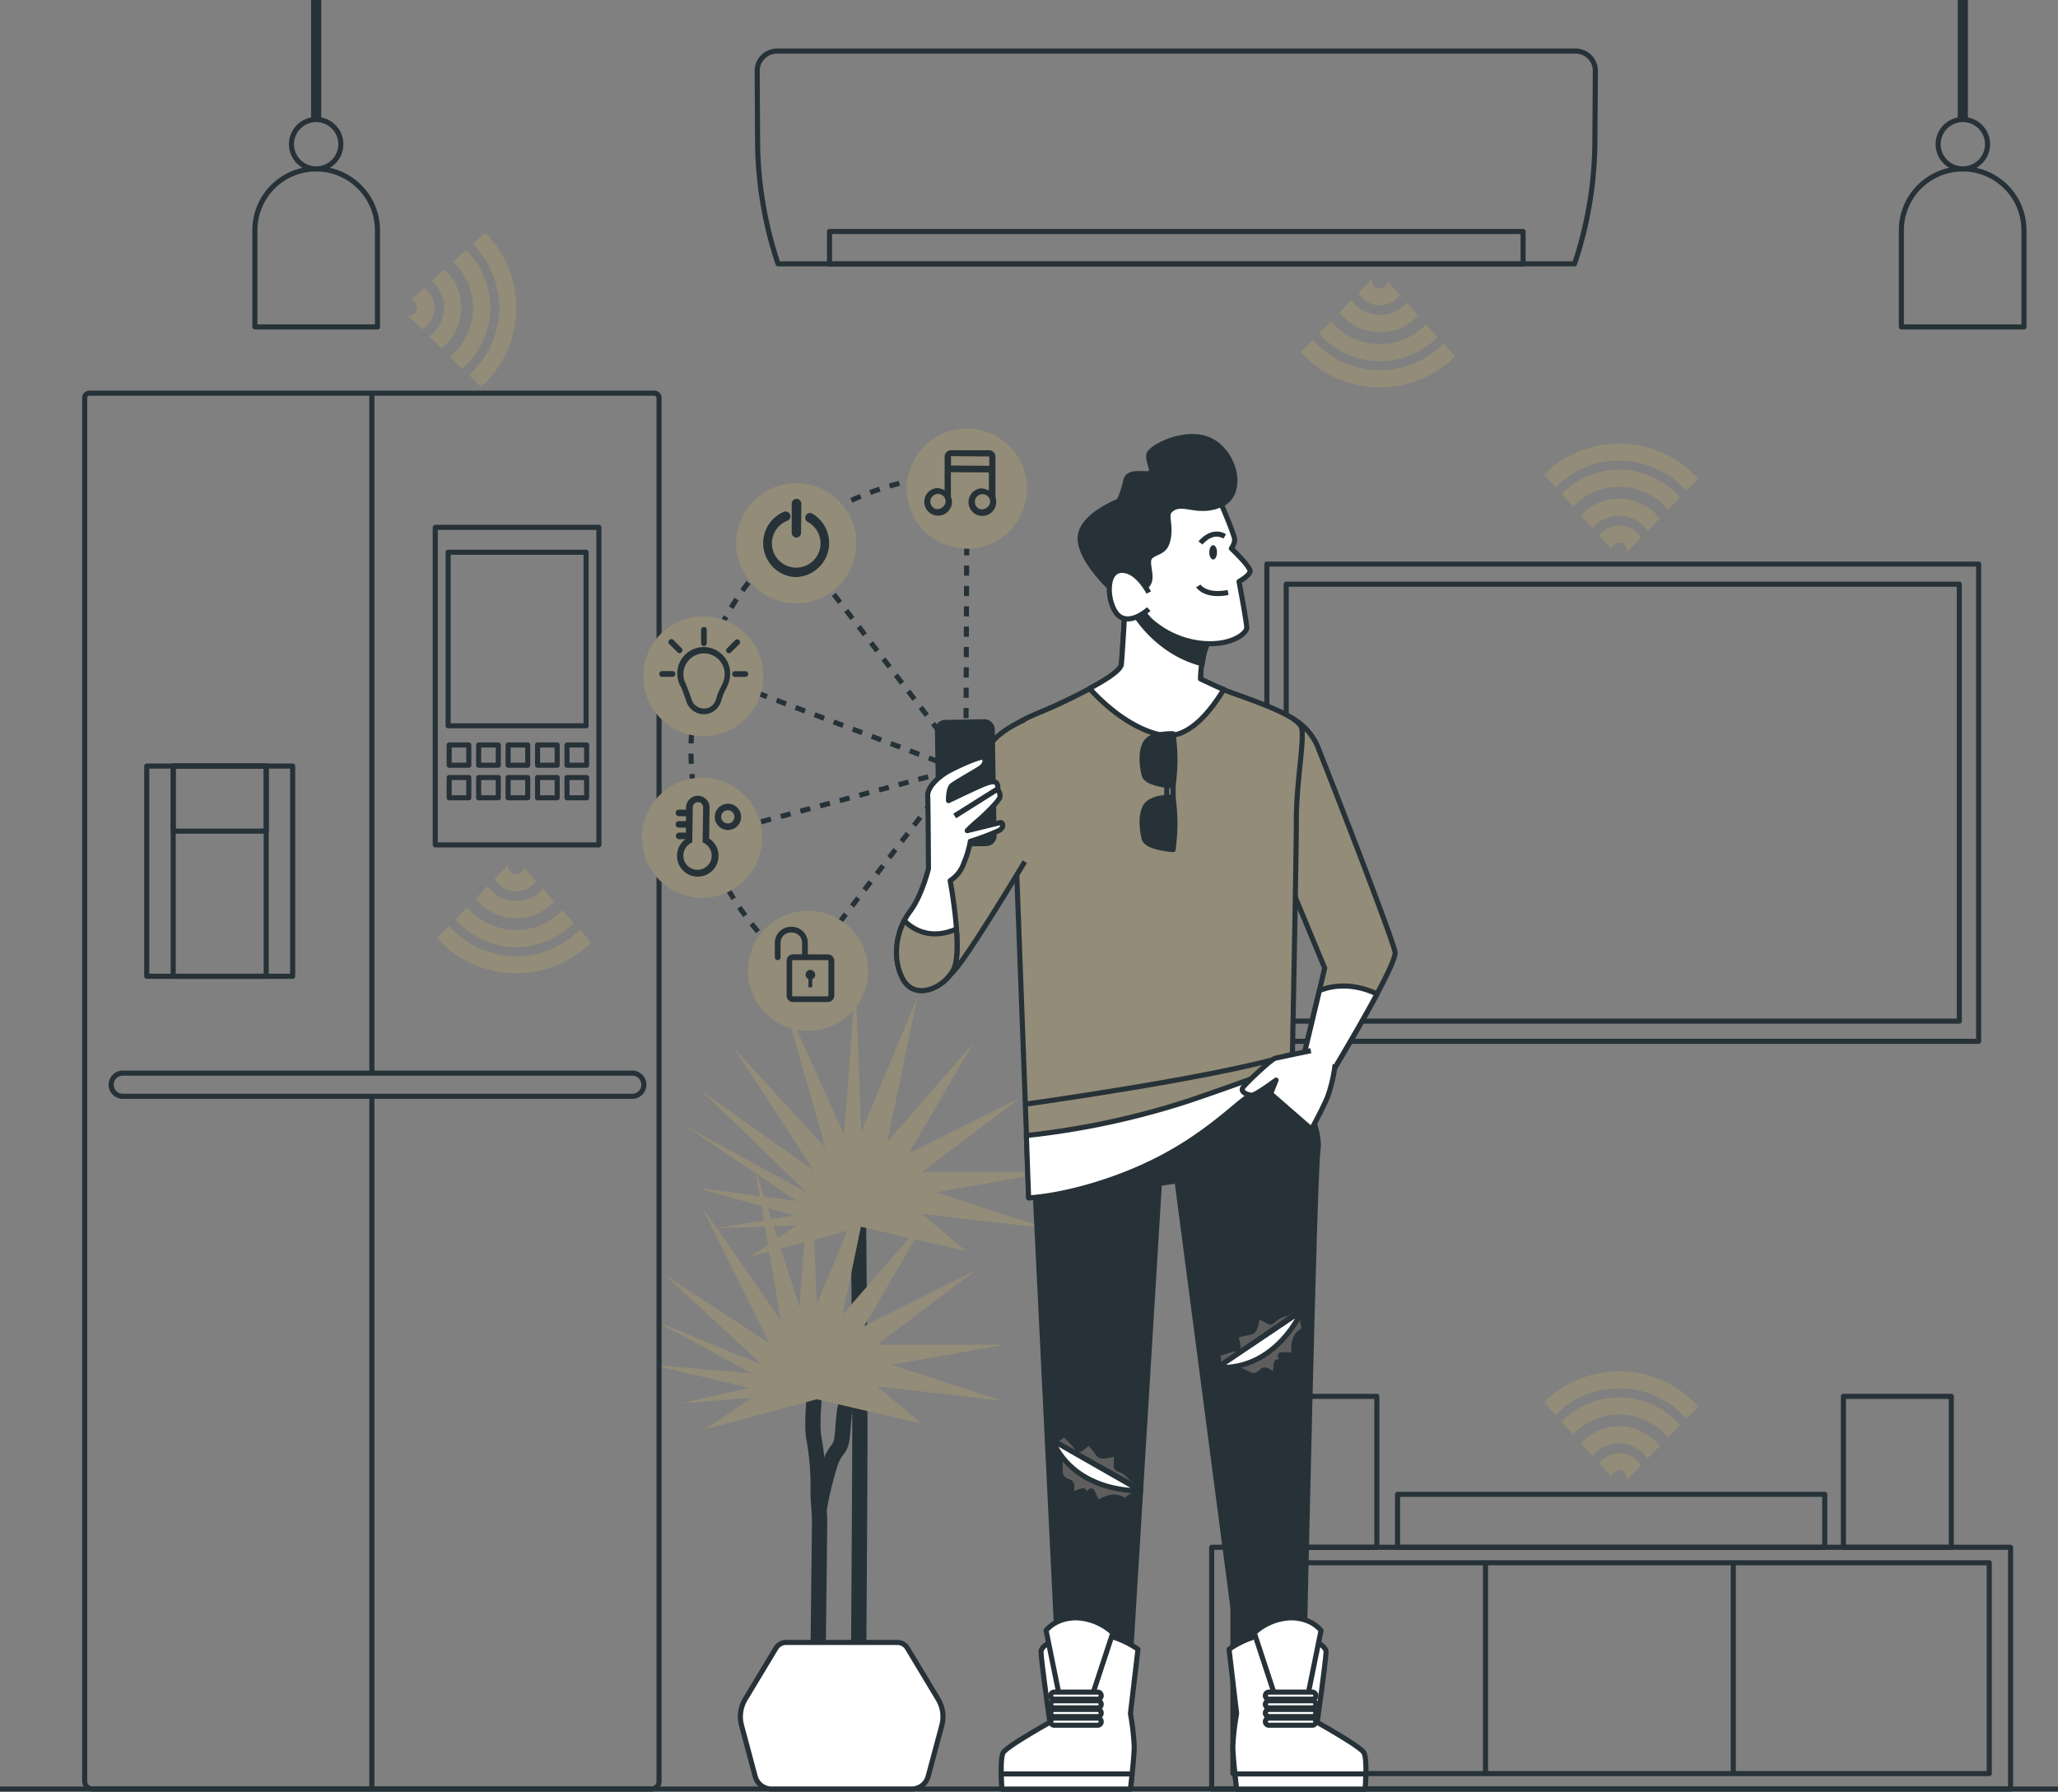 <svg xmlns="http://www.w3.org/2000/svg" width="404.432" height="352.1" viewBox="0 0 404.432 352.1">
  <rect x="0" y="0" width="404.432" height="352.1" fill="#808080" stroke="none"/>
  <g id="zero_one" transform="translate(-9.43 -38)">
    <g id="freepik--background-simple--inject-298" transform="translate(95.314 206.624)">
      <path id="Path_52368" data-name="Path 52368" d="M129.154,252.549a10.144,10.144,0,0,0,7.526-3.344l-2.249-2.51a6.833,6.833,0,0,1-10.872-.485l-2.358,2.425a10.178,10.178,0,0,0,7.954,3.914Z" transform="translate(-113.606 -240.698)" fill="#938c78"/>
      <path id="Path_52369" data-name="Path 52369" d="M129.88,246.434a4.9,4.9,0,0,0,3.931-1.982l-2.409-2.668a1.539,1.539,0,0,1-3.061-.243,1.832,1.832,0,0,1,0-.3l-2.7,2.768a4.884,4.884,0,0,0,4.24,2.425Z" transform="translate(-114.333 -239.885)" fill="#938c78"/>
      <path id="Path_52370" data-name="Path 52370" d="M130.451,239.62l-.151.159a1.3,1.3,0,0,1,.259,0Z" transform="translate(-115.095 -239.62)" fill="#938c78"/>
      <path id="Path_52371" data-name="Path 52371" d="M140.188,256.294a17.563,17.563,0,0,1-25.718-.744l-2.35,2.409a20.951,20.951,0,0,0,30.318.836Z" transform="translate(-112.12 -242.227)" fill="#938c78"/>
      <path id="Path_52372" data-name="Path 52372" d="M128.37,259.035a15.822,15.822,0,0,0,11.33-4.781l-2.247-2.512a12.487,12.487,0,0,1-18.709-.6l-2.333,2.392A15.815,15.815,0,0,0,128.37,259.035Z" transform="translate(-112.822 -241.505)" fill="#938c78"/>
    </g>
    <g id="freepik--Floor--inject-298" transform="translate(9.43 389.6)">
      <line id="Line_393" data-name="Line 393" x2="404.432" fill="none" stroke="#263238" stroke-linejoin="round" stroke-width="1"/>
    </g>
    <g id="freepik--Plant--inject-298" transform="translate(137.5 230.811)">
      <path id="Path_52373" data-name="Path 52373" d="M211.14,321.22s.284,35.3.284,44.627-.284,49.838-.284,49.838" transform="translate(-170.51 -277.161)" fill="none" stroke="#263238" stroke-linecap="round" stroke-linejoin="round" stroke-width="3"/>
      <path id="Path_52374" data-name="Path 52374" d="M225.72,321.64l-8.757-7.343,24.572,2.827-21.745-7.067L242.1,306.1H216.963l19.487-14.686-22.029,11.015,12.712-21.745-16.944,19.487,5.93-28.528L205.1,298.2l-1.129-29.657-2.258,30.217-12.018-26.7,8.347,29.239-17.981-19.6,15.723,24.129L173.532,289.95l20.842,20.106L170.78,297.168l21.611,14.586L172.846,309.2l18.985,5.378-15.2,2.534,15.765-.56-9.317,6.214,22.029-5.93Z" transform="translate(-163.905 -268.54)" fill="#938c78"/>
      <path id="Path_52375" data-name="Path 52375" d="M200.908,363.77s-.836,7.343-.276,10.17a52,52,0,0,1,.836,9.886c0,3.672.284,3.956.284,6.5s-.284,24.137-.284,26.111v6.774" transform="translate(-168.759 -284.125)" fill="none" stroke="#263238" stroke-linecap="round" stroke-linejoin="round" stroke-width="3"/>
      <path id="Path_52376" data-name="Path 52376" d="M202,387.111a66.459,66.459,0,0,1,2.258-9.041c1.129-2.827,1.974-1.974,2.258-5.361s.284-4.8.836-5.938a22.582,22.582,0,0,0,1.129-3.1l.569-2.258" transform="translate(-169.014 -283.739)" fill="none" stroke="#263238" stroke-linecap="round" stroke-linejoin="round" stroke-width="3"/>
      <path id="Path_52377" data-name="Path 52377" d="M215.618,362.16l-8.757-7.343,24.572,2.827-21.745-7.059L232,346.629H206.861l19.5-14.686-22.029,11.015,12.7-21.745L200.087,340.7l5.93-28.528L195,338.717l-1.129-29.657-2.258,30.226-8.757-27.4,5.085,29.941-15.531-22.314,13.273,26.83L165.3,333.03l18.968,17.555-21.026-8.606,19.044,10.3-19.729-1.706,19.169,4.533-13.323,3.036,13.883-1.062-9.317,6.214L195,357.359Z" transform="translate(-162.56 -275.171)" fill="#938c78"/>
      <path id="Path_52378" data-name="Path 52378" d="M190.392,425.062,184.345,435.1a6.691,6.691,0,0,0-.719,5.152l2.685,10.036a3.345,3.345,0,0,0,3.228,2.467h27.533a3.345,3.345,0,0,0,3.22-2.467l2.693-10.036a6.691,6.691,0,0,0-.728-5.152l-6.038-10.036a2.292,2.292,0,0,0-1.965-1.112h-21.9a2.275,2.275,0,0,0-1.957,1.112Z" transform="translate(-165.971 -293.973)" fill="#fff" stroke="#263238" stroke-linejoin="round" stroke-width="1"/>
    </g>
    <g id="freepik--Refrigerator--inject-298" transform="translate(26.073 114.986)">
      <path id="Path_52379" data-name="Path 52379" d="M30.25,130.39H141.283a.92.92,0,0,1,.92.92V403.189a1.53,1.53,0,0,1-1.53,1.53H30.861a1.531,1.531,0,0,1-1.531-1.531V131.31A.92.92,0,0,1,30.25,130.39Z" transform="translate(-29.33 -130.106)" fill="none" stroke="#263238" stroke-linejoin="round" stroke-width="1"/>
      <line id="Line_394" data-name="Line 394" y2="135.781" transform="translate(56.437 138.549)" fill="none" stroke="#263238" stroke-linejoin="round" stroke-width="1"/>
      <line id="Line_395" data-name="Line 395" y2="133.707" transform="translate(56.437)" fill="none" stroke="#263238" stroke-linejoin="round" stroke-width="1"/>
      <path id="Path_52380" data-name="Path 52380" d="M37.825,294.72H137.961a2.275,2.275,0,0,0,2.275-2.275h0a2.275,2.275,0,0,0-2.275-2.275H37.825a2.275,2.275,0,0,0-2.275,2.275h0A2.275,2.275,0,0,0,37.825,294.72Z" transform="translate(-30.348 -156.254)" fill="none" stroke="#263238" stroke-linejoin="round" stroke-width="1"/>
      <rect id="Rectangle_4472" data-name="Rectangle 4472" width="32.158" height="62.408" transform="translate(68.89 26.654)" fill="none" stroke="#263238" stroke-linejoin="round" stroke-width="1"/>
      <rect id="Rectangle_4473" data-name="Rectangle 4473" width="27.114" height="34.106" transform="translate(71.416 31.547)" fill="none" stroke="#263238" stroke-linejoin="round" stroke-width="1"/>
      <rect id="Rectangle_4474" data-name="Rectangle 4474" width="3.856" height="3.981" transform="translate(71.625 69.425)" fill="none" stroke="#263238" stroke-linejoin="round" stroke-width="1"/>
      <rect id="Rectangle_4475" data-name="Rectangle 4475" width="3.856" height="3.981" transform="translate(77.421 69.425)" fill="none" stroke="#263238" stroke-linejoin="round" stroke-width="1"/>
      <rect id="Rectangle_4476" data-name="Rectangle 4476" width="3.856" height="3.981" transform="translate(83.208 69.425)" fill="none" stroke="#263238" stroke-linejoin="round" stroke-width="1"/>
      <rect id="Rectangle_4477" data-name="Rectangle 4477" width="3.856" height="3.981" transform="translate(88.996 69.425)" fill="none" stroke="#263238" stroke-linejoin="round" stroke-width="1"/>
      <rect id="Rectangle_4478" data-name="Rectangle 4478" width="3.856" height="3.981" transform="translate(94.783 69.425)" fill="none" stroke="#263238" stroke-linejoin="round" stroke-width="1"/>
      <rect id="Rectangle_4479" data-name="Rectangle 4479" width="3.856" height="3.981" transform="translate(71.625 75.823)" fill="none" stroke="#263238" stroke-linejoin="round" stroke-width="1"/>
      <rect id="Rectangle_4480" data-name="Rectangle 4480" width="3.856" height="3.981" transform="translate(77.421 75.823)" fill="none" stroke="#263238" stroke-linejoin="round" stroke-width="1"/>
      <rect id="Rectangle_4481" data-name="Rectangle 4481" width="3.856" height="3.981" transform="translate(83.208 75.823)" fill="none" stroke="#263238" stroke-linejoin="round" stroke-width="1"/>
      <rect id="Rectangle_4482" data-name="Rectangle 4482" width="3.856" height="3.981" transform="translate(88.996 75.823)" fill="none" stroke="#263238" stroke-linejoin="round" stroke-width="1"/>
      <rect id="Rectangle_4483" data-name="Rectangle 4483" width="3.856" height="3.981" transform="translate(94.783 75.823)" fill="none" stroke="#263238" stroke-linejoin="round" stroke-width="1"/>
      <rect id="Rectangle_4484" data-name="Rectangle 4484" width="28.678" height="41.316" transform="translate(12.194 73.565)" fill="none" stroke="#263238" stroke-linejoin="round" stroke-width="1"/>
      <rect id="Rectangle_4485" data-name="Rectangle 4485" width="18.274" height="41.316" transform="translate(17.396 73.565)" fill="none" stroke="#263238" stroke-linejoin="round" stroke-width="1"/>
      <rect id="Rectangle_4486" data-name="Rectangle 4486" width="18.274" height="12.788" transform="translate(17.396 73.565)" fill="none" stroke="#263238" stroke-linejoin="round" stroke-width="1"/>
    </g>
    <g id="freepik--air-conditioner--inject-298" transform="translate(158.233 48.036)">
      <path id="Path_52381" data-name="Path 52381" d="M347.97,91.817H191.448a77.136,77.136,0,0,1-4.023-24.17l-.075-13.758A3.9,3.9,0,0,1,191.239,50H348.171a3.889,3.889,0,0,1,3.889,3.914l-.092,13.959a76.827,76.827,0,0,1-3.73,23.142Z" transform="translate(-187.35 -50)" fill="none" stroke="#263238" stroke-linejoin="round" stroke-width="1"/>
      <rect id="Rectangle_4487" data-name="Rectangle 4487" width="136.299" height="6.39" transform="translate(14.21 35.461)" fill="none" stroke="#263238" stroke-linejoin="round" stroke-width="1"/>
      <path id="Path_52382" data-name="Path 52382" d="M332.112,114.851a10.12,10.12,0,0,0,7.527-3.345L337.389,109a6.833,6.833,0,0,1-10.872-.477l-2.367,2.417A10.17,10.17,0,0,0,332.112,114.851Z" transform="translate(-209.738 -59.577)" fill="#938c78"/>
      <path id="Path_52383" data-name="Path 52383" d="M332.837,108.742a4.884,4.884,0,0,0,3.922-1.99l-2.409-2.66a1.539,1.539,0,0,1-3.061-.243,1.256,1.256,0,0,1,0-.309l-2.71,2.768A4.893,4.893,0,0,0,332.837,108.742Z" transform="translate(-210.463 -58.762)" fill="#938c78"/>
      <path id="Path_52384" data-name="Path 52384" d="M333.4,101.93l-.151.159a1.4,1.4,0,0,1,.259-.042Z" transform="translate(-211.227 -58.499)" fill="#228b22"/>
      <path id="Path_52385" data-name="Path 52385" d="M343.146,118.594a17.563,17.563,0,0,1-25.726-.744l-2.35,2.409a20.909,20.909,0,0,0,30.318.836Z" transform="translate(-208.252 -61.104)" fill="#938c78"/>
      <path id="Path_52386" data-name="Path 52386" d="M331.328,121.338a15.8,15.8,0,0,0,11.324-4.776l-2.25-2.509a12.487,12.487,0,0,1-18.7-.594l-2.342,2.392a15.832,15.832,0,0,0,11.968,5.486Z" transform="translate(-208.954 -60.385)" fill="#938c78"/>
    </g>
    <g id="freepik--music-box--inject-298" transform="translate(247.546 307.502)">
      <rect id="Rectangle_4488" data-name="Rectangle 4488" width="83.952" height="10.421" transform="translate(36.523 24.181)" fill="none" stroke="#263238" stroke-linejoin="round" stroke-width="1"/>
      <rect id="Rectangle_4489" data-name="Rectangle 4489" width="156.991" height="47.513" transform="translate(0 34.585)" fill="none" stroke="#263238" stroke-linejoin="round" stroke-width="1"/>
      <rect id="Rectangle_4490" data-name="Rectangle 4490" width="148.627" height="41.441" transform="translate(4.182 37.621)" fill="none" stroke="#263238" stroke-linejoin="round" stroke-width="1"/>
      <line id="Line_396" data-name="Line 396" y2="41.608" transform="translate(53.811 37.429)" fill="none" stroke="#263238" stroke-linejoin="round" stroke-width="1"/>
      <line id="Line_397" data-name="Line 397" y2="41.608" transform="translate(102.503 37.429)" fill="none" stroke="#263238" stroke-linejoin="round" stroke-width="1"/>
      <rect id="Rectangle_4491" data-name="Rectangle 4491" width="21.201" height="29.682" transform="translate(11.257 4.92)" fill="none" stroke="#263238" stroke-linejoin="round" stroke-width="1"/>
      <rect id="Rectangle_4492" data-name="Rectangle 4492" width="21.201" height="29.682" transform="translate(124.147 4.92)" fill="none" stroke="#263238" stroke-linejoin="round" stroke-width="1"/>
      <path id="Path_52387" data-name="Path 52387" d="M388.427,373.15a10.144,10.144,0,0,0-7.526,3.344L383.15,379a6.825,6.825,0,0,1,10.872.485l2.367-2.425A10.178,10.178,0,0,0,388.427,373.15Z" transform="translate(-308.339 -362.351)" fill="#938c78"/>
      <path id="Path_52388" data-name="Path 52388" d="M389.131,379.49a4.9,4.9,0,0,0-3.931,1.982l2.409,2.66a1.539,1.539,0,0,1,3.061.243,1.254,1.254,0,0,1,0,.309l2.71-2.768a4.893,4.893,0,0,0-4.249-2.425Z" transform="translate(-309.042 -363.388)" fill="#938c78"/>
      <path id="Path_52389" data-name="Path 52389" d="M390.109,387.281l.151-.151a1.3,1.3,0,0,1-.259,0Z" transform="translate(-309.828 -364.638)" fill="#228b22"/>
      <path id="Path_52390" data-name="Path 52390" d="M374.49,368.82a17.563,17.563,0,0,1,25.718.744l2.35-2.409a20.951,20.951,0,0,0-30.318-.836Z" transform="translate(-306.921 -360.237)" fill="#938c78"/>
      <path id="Path_52391" data-name="Path 52391" d="M387.683,366.36a15.821,15.821,0,0,0-11.33,4.781l2.247,2.512a12.478,12.478,0,0,1,18.7.6l2.342-2.392a15.832,15.832,0,0,0-11.96-5.5Z" transform="translate(-307.594 -361.239)" fill="#938c78"/>
    </g>
    <g id="freepik--Lamps--inject-298" transform="translate(59.519 38)">
      <path id="Path_52392" data-name="Path 52392" d="M474.542,70.941a4.851,4.851,0,1,1-4.851-4.851,4.851,4.851,0,0,1,4.851,4.851Z" transform="translate(-134.048 -42.597)" fill="none" stroke="#263238" stroke-linejoin="round" stroke-width="1"/>
      <path id="Path_52393" data-name="Path 52393" d="M480.287,108.744H456.2V89.733A12.043,12.043,0,0,1,468.243,77.69h0a12.043,12.043,0,0,1,12.043,12.043Z" transform="translate(-132.634 -44.495)" fill="none" stroke="#263238" stroke-linejoin="round" stroke-width="1"/>
      <line id="Line_398" data-name="Line 398" y1="23.493" transform="translate(335.642)" fill="none" stroke="#263238" stroke-linejoin="round" stroke-width="2"/>
      <path id="Path_52394" data-name="Path 52394" d="M87.622,70.941a4.851,4.851,0,1,1-4.851-4.851A4.851,4.851,0,0,1,87.622,70.941Z" transform="translate(-70.727 -42.597)" fill="none" stroke="#263238" stroke-linejoin="round" stroke-width="1"/>
      <path id="Path_52395" data-name="Path 52395" d="M93.407,108.744H69.32V89.733A12.043,12.043,0,0,1,81.363,77.69h0A12.043,12.043,0,0,1,93.407,89.733Z" transform="translate(-69.32 -44.495)" fill="none" stroke="#263238" stroke-linejoin="round" stroke-width="1"/>
      <line id="Line_399" data-name="Line 399" y1="23.493" transform="translate(12.043)" fill="none" stroke="#263238" stroke-linejoin="round" stroke-width="2"/>
      <path id="Path_52396" data-name="Path 52396" d="M116.591,108.857a10.144,10.144,0,0,0-3.344-7.526l-2.51,2.249a6.825,6.825,0,0,1-.477,10.872l2.417,2.358A10.162,10.162,0,0,0,116.591,108.857Z" transform="translate(-76.02 -48.364)" fill="#938c78"/>
      <path id="Path_52397" data-name="Path 52397" d="M110.472,109.561a4.9,4.9,0,0,0-1.991-3.931l-2.66,2.409a1.547,1.547,0,0,1-.243,3.069,1.951,1.951,0,0,1-.309,0l2.777,2.7A4.884,4.884,0,0,0,110.472,109.561Z" transform="translate(-75.203 -49.068)" fill="#938c78"/>
      <path id="Path_52398" data-name="Path 52398" d="M103.66,110.539l.159.151a.887.887,0,0,1,0-.259Z" transform="translate(-74.94 -49.853)" fill="#228b22"/>
      <path id="Path_52399" data-name="Path 52399" d="M120.333,94.92a17.563,17.563,0,0,1-.753,25.718L121.989,123a20.959,20.959,0,0,0,.836-30.326Z" transform="translate(-77.545 -46.947)" fill="#938c78"/>
      <path id="Path_52400" data-name="Path 52400" d="M123.075,108.113a15.822,15.822,0,0,0-4.781-11.33l-2.512,2.247a12.487,12.487,0,0,1-.6,18.709l2.392,2.333a15.815,15.815,0,0,0,5.5-11.96Z" transform="translate(-76.825 -47.62)" fill="#938c78"/>
    </g>
    <g id="freepik--TV--inject-298" transform="translate(258.394 125.179)">
      <rect id="Rectangle_4493" data-name="Rectangle 4493" width="139.871" height="93.788" transform="translate(0 23.679)" fill="none" stroke="#263238" stroke-linejoin="round" stroke-width="1"/>
      <rect id="Rectangle_4494" data-name="Rectangle 4494" width="132.277" height="85.868" transform="translate(3.797 27.635)" fill="none" stroke="#263238" stroke-linejoin="round" stroke-width="1"/>
      <path id="Path_52401" data-name="Path 52401" d="M388.427,155.15a10.144,10.144,0,0,0-7.526,3.344L383.15,161a6.825,6.825,0,0,1,10.872.485l2.367-2.425A10.178,10.178,0,0,0,388.427,155.15Z" transform="translate(-319.186 -144.351)" fill="#938c78"/>
      <path id="Path_52402" data-name="Path 52402" d="M389.131,161.49a4.9,4.9,0,0,0-3.931,1.982l2.409,2.66a1.539,1.539,0,0,1,3.061.243,1.254,1.254,0,0,1,0,.309l2.71-2.768A4.893,4.893,0,0,0,389.131,161.49Z" transform="translate(-319.89 -145.388)" fill="#938c78"/>
      <path id="Path_52403" data-name="Path 52403" d="M390.109,169.281l.151-.151H390Z" transform="translate(-320.675 -146.638)" fill="#228b22"/>
      <path id="Path_52404" data-name="Path 52404" d="M374.49,150.82a17.563,17.563,0,0,1,25.718.744l2.35-2.409a20.951,20.951,0,0,0-30.318-.836Z" transform="translate(-317.769 -142.237)" fill="#938c78"/>
      <path id="Path_52405" data-name="Path 52405" d="M387.683,148.36a15.822,15.822,0,0,0-11.33,4.781l2.247,2.512a12.478,12.478,0,0,1,18.7.6l2.342-2.392A15.832,15.832,0,0,0,387.683,148.36Z" transform="translate(-318.442 -143.239)" fill="#938c78"/>
    </g>
    <g id="freepik--Character--inject-298" transform="translate(132.552 119.466)">
      <path id="Path_52406" data-name="Path 52406" d="M229.711,146.98l-.226,59.422L194.25,160.546" transform="translate(-162.798 -137.301)" fill="none" stroke="#263238" stroke-miterlimit="10" stroke-width="1" stroke-dasharray="2"/>
      <path id="Path_52407" data-name="Path 52407" d="M174.358,228.451l50.181-13.524L174.09,195.8" transform="translate(-159.499 -145.29)" fill="none" stroke="#263238" stroke-miterlimit="10" stroke-width="1" stroke-dasharray="2"/>
      <line id="Line_400" data-name="Line 400" x1="29.364" y2="38.221" transform="translate(35.667 69.637)" fill="none" stroke="#263238" stroke-miterlimit="10" stroke-width="1" stroke-dasharray="2"/>
      <path id="Path_52408" data-name="Path 52408" d="M237.836,149.6H237" transform="translate(-169.794 -137.729)" fill="none" stroke="#263238" stroke-miterlimit="10" stroke-width="1"/>
      <path id="Path_52409" data-name="Path 52409" d="M224.654,149.62c-1.179,0-2.375.1-3.571.209a54.3,54.3,0,0,0-25.408,99.048" transform="translate(-159.121 -137.733)" fill="none" stroke="#263238" stroke-miterlimit="10" stroke-width="1" stroke-dasharray="2.008 2.008"/>
      <path id="Path_52410" data-name="Path 52410" d="M201.19,268.85l.7.46" transform="translate(-163.934 -157.245)" fill="none" stroke="#263238" stroke-miterlimit="10" stroke-width="1"/>
      <path id="Path_52411" data-name="Path 52411" d="M184.158,194.578a11.792,11.792,0,1,0-3.456,8.349A11.809,11.809,0,0,0,184.158,194.578Z" transform="translate(-157.281 -143.156)" fill="#938c78"/>
      <path id="Path_52412" data-name="Path 52412" d="M173.8,203.254a3.672,3.672,0,0,1-3.345-2.225,1.041,1.041,0,0,0-.092-.251l-.059-.176c-.4-1.238-.912-2.509-1-2.685a5.2,5.2,0,1,1,9.66-2.559,5.687,5.687,0,0,1-.519,2.266h0c-.134.318-.284.619-.435.928a8.1,8.1,0,0,0-.519,1.146q-.084.251-.151.5a5.578,5.578,0,0,1-.452,1.179,3.529,3.529,0,0,1-3.094,1.873Zm0-11.968a4.081,4.081,0,0,0-4.031,4.073,4.182,4.182,0,0,0,.544,2.041v.059c0,.059.594,1.405,1.054,2.818a.172.172,0,0,0,.042.142,1.232,1.232,0,0,0,.059.142,2.551,2.551,0,0,0,2.35,1.572,2.4,2.4,0,0,0,2.149-1.3,4.182,4.182,0,0,0,.343-.937c.05-.184.109-.368.176-.56a9.423,9.423,0,0,1,.577-1.288c.134-.276.276-.56.4-.836h0a4.742,4.742,0,0,0,.427-1.832,4.073,4.073,0,0,0-4.081-4.09Z" transform="translate(-158.594 -144.347)" fill="#263238"/>
      <path id="Path_52413" data-name="Path 52413" d="M174.729,189.085a.569.569,0,0,1-.569-.56V185.89a.56.56,0,0,1,1.121,0v2.6a.56.56,0,0,1-.552.594Z" transform="translate(-159.51 -143.577)" fill="#263238"/>
      <path id="Path_52414" data-name="Path 52414" d="M166.854,196.828h-2.032a.569.569,0,0,1,0-1.129h2.041a.569.569,0,1,1,0,1.129Z" transform="translate(-157.9 -145.273)" fill="#263238"/>
      <path id="Path_52415" data-name="Path 52415" d="M184.071,196.841H182.03a.56.56,0,0,1,0-1.121h2.041a.56.56,0,0,1,.56.56.569.569,0,0,1-.56.56Z" transform="translate(-160.707 -145.277)" fill="#263238"/>
      <path id="Path_52416" data-name="Path 52416" d="M168.689,190.956a.552.552,0,0,1-.393-.159l-1.622-1.623a.56.56,0,0,1,0-.836.569.569,0,0,1,.795,0l1.614,1.623a.56.56,0,0,1-.4.953Z" transform="translate(-158.254 -144.043)" fill="#263238"/>
      <path id="Path_52417" data-name="Path 52417" d="M180.61,190.974a.577.577,0,0,1-.4-.167.569.569,0,0,1,0-.795l1.622-1.614a.562.562,0,1,1,.795.795L181,190.806a.56.56,0,0,1-.393.167Z" transform="translate(-160.474 -144.052)" fill="#263238"/>
      <path id="Path_52418" data-name="Path 52418" d="M206.018,163.44a11.809,11.809,0,1,0-11.9,11.709A11.809,11.809,0,0,0,206.018,163.44Z" transform="translate(-160.859 -138.045)" fill="#938c78"/>
      <path id="Path_52419" data-name="Path 52419" d="M195.234,171.095a6.691,6.691,0,0,1-2.509-12.8.945.945,0,1,1,.719,1.74,4.776,4.776,0,1,0,3.981.167.945.945,0,0,1,.836-1.673,6.691,6.691,0,0,1-3.078,12.545Z" transform="translate(-161.9 -139.135)" fill="#263238"/>
      <path id="Path_52420" data-name="Path 52420" d="M196.388,162.832a.945.945,0,0,1-.928-.953v-5.7a.945.945,0,0,1,1.89,0l-.05,5.712a.945.945,0,0,1-.912.945Z" transform="translate(-162.996 -138.651)" fill="#263238"/>
      <circle id="Ellipse_1173" data-name="Ellipse 1173" cx="11.809" cy="11.809" r="11.809" transform="matrix(0.894, -0.447, 0.447, 0.894, 19.832, 104.029)" fill="#938c78"/>
      <path id="Path_52421" data-name="Path 52421" d="M201.9,261.2h-3.922v-2.258a3.161,3.161,0,0,0-3.145-3.161h-.176a3.145,3.145,0,0,0-3.161,3.136v2.86a.56.56,0,1,0,1.121,0v-2.86a2.032,2.032,0,0,1,2.032-2.016h.184a2.032,2.032,0,0,1,2.016,2.032v2.258h-1.765a1.28,1.28,0,0,0-1.28,1.28v6.808a1.28,1.28,0,0,0,1.271,1.288H201.9a1.28,1.28,0,0,0,1.28-1.28v-6.808A1.288,1.288,0,0,0,201.9,261.2Zm.125,8.1a.151.151,0,0,1-.159.151h-6.808a.159.159,0,0,1-.159-.151v-6.816a.159.159,0,0,1,.159-.151h6.816a.151.151,0,0,1,.151.151Z" transform="translate(-162.348 -155.106)" fill="#263238"/>
      <path id="Path_52422" data-name="Path 52422" d="M199.666,265.9a.953.953,0,0,0-.376,1.823v1.606h.736v-1.572a.953.953,0,0,0-.368-1.832Z" transform="translate(-163.531 -156.762)" fill="#263238"/>
      <circle id="Ellipse_1174" data-name="Ellipse 1174" cx="11.809" cy="11.809" r="11.809" transform="matrix(0.952, -0.305, 0.305, 0.952, 0, 75.535)" fill="#938c78"/>
      <path id="Path_52423" data-name="Path 52423" d="M174.76,233.415l.092-6.114a2.309,2.309,0,0,0-4.617-.067v.477h-1.388a.661.661,0,0,0-.661.644.644.644,0,0,0,.636.652h1.4v.953h-1.388a.644.644,0,0,0-.661.636.661.661,0,0,0,.636.661h1.4v.962h-1.388a.652.652,0,0,0,0,1.3h1.28a4.081,4.081,0,1,0,4.734-.092Zm-2.342,6.13A2.785,2.785,0,0,1,169.7,236.7a2.727,2.727,0,0,1,1.43-2.375l.318-.184.1-6.908a1.029,1.029,0,0,1,1.037-1,1.012,1.012,0,0,1,1,1.029l-.1,6.866.343.192a2.777,2.777,0,0,1-1.38,5.21Z" transform="translate(-158.53 -150.062)" fill="#263238"/>
      <path id="Path_52424" data-name="Path 52424" d="M180,226.86a2.584,2.584,0,1,0,1.821.783A2.584,2.584,0,0,0,180,226.86Zm-.059,3.881a1.3,1.3,0,1,1,1.3-1.255,1.3,1.3,0,0,1-1.3,1.255Z" transform="translate(-160.037 -150.373)" fill="#263238"/>
      <circle id="Ellipse_1175" data-name="Ellipse 1175" cx="11.809" cy="11.809" r="11.809" transform="translate(52.335 22.741) rotate(-74.33)" fill="#938c78"/>
      <path id="Path_52425" data-name="Path 52425" d="M240.594,152.99v-7.41h0v-.527a1.263,1.263,0,0,0-1.255-1.263h-7.469a1.263,1.263,0,0,0-1.263,1.246v6.632a3.345,3.345,0,0,0-1.623-.427,2.718,2.718,0,1,0,3.061,2.71,2.509,2.509,0,0,0-.209-.97v-4.868h0l7.469.042h0v3.563a3.463,3.463,0,0,0-1.623-.427,2.718,2.718,0,1,0,3.053,2.718A2.367,2.367,0,0,0,240.594,152.99Zm-11.625,2.367a1.505,1.505,0,1,1,1.84-1.447,1.673,1.673,0,0,1-1.84,1.447Zm10.413-8.5h0l-7.527-.059v-1.84l7.527.067Zm-1.673,8.547a1.505,1.505,0,1,1,1.848-1.455,1.673,1.673,0,0,1-1.84,1.455Z" transform="translate(-168.094 -136.779)" fill="#263238"/>
      <path id="Path_52426" data-name="Path 52426" d="M311.733,206.3a11.822,11.822,0,0,1,5.578,5.57c1.564,3.789,14.937,38.129,15.38,40.805s-14.268,26.763-14.268,26.763l-4.24-4.014,4.684-19.621-6.022-14.494-3.345-4.684" transform="translate(-181.659 -147.009)" fill="#938c78" stroke="#263238" stroke-linejoin="round" stroke-width="1"/>
      <path id="Path_52427" data-name="Path 52427" d="M330.072,271.263c-5.612-2.66-9.919-1.271-11.332-.652l-3.63,15.18,4.24,4.014S325.832,279.149,330.072,271.263Z" transform="translate(-182.577 -157.383)" fill="#fff" stroke="#263238" stroke-linejoin="round" stroke-width="1"/>
      <path id="Path_52428" data-name="Path 52428" d="M302.963,288.86s5.854,11.634,5.127,16.083-2.727,98.246-2.727,98.246l-12.863.493-12.119-92.55-3.471.493-5.687,93.044-14.352-2.225-4.458-91.061-.744-20.3Z" transform="translate(-172.195 -160.52)" fill="#263238" stroke="#263238" stroke-linejoin="round" stroke-width="1"/>
      <path id="Path_52429" data-name="Path 52429" d="M256.7,376.234a4.056,4.056,0,0,0,1.723-.711c.644-.552.552-.552,2.016.912s1.1,2.1,2.283,1.188.912-1.28,2.1.092.92,1.832,2.559,1.556,1.924-.736,1.924.636-.276,1.74.452,2.016a4.817,4.817,0,0,1,2.2,1.464c.544.728.836.36,1.1,1.188a3.1,3.1,0,0,0,.836,1.28Z" transform="translate(-173.018 -174.647)" fill="#5e5e5e" stroke="#263238" stroke-linejoin="round" stroke-width="1"/>
      <path id="Path_52430" data-name="Path 52430" d="M256.79,376.79a8.882,8.882,0,0,1,1.372,3.287c.276,1.74-.268,3.111.644,3.931s1.464.46,1.673,1.188-.276,1.464.184,1.74,2.283-.912,2.283-.368-.184.836.544.552.736-1.188,1.188-.276.836,2.1,1.1,1.924a5.938,5.938,0,0,1,2.827-1.1,3.346,3.346,0,0,1,1.74.368c.276.092.728.552,1,.092a14.2,14.2,0,0,1,2.718-1.723Z" transform="translate(-173.033 -174.91)" fill="#5e5e5e" stroke="#263238" stroke-linejoin="round" stroke-width="1"/>
      <path id="Path_52431" data-name="Path 52431" d="M256.7,376.44l17.329,9.9S261.409,387.078,256.7,376.44Z" transform="translate(-173.018 -174.853)" fill="#fff" stroke="#263238" stroke-linejoin="round" stroke-width="1"/>
      <path id="Path_52432" data-name="Path 52432" d="M295.54,357.148a3.973,3.973,0,0,0,.125-1.857c-.209-.836-.251-.736,1.715-1.4s2.367-.042,2.074-1.514-.736-1.388,1.02-1.84,2.041,0,2.509-1.606.192-2.041,1.422-1.43,1.439,1.012,2.007.485a4.9,4.9,0,0,1,2.283-1.321c.9-.159.694-.569,1.556-.452a3.11,3.11,0,0,0,1.514-.167Z" transform="translate(-179.375 -169.879)" fill="#5e5e5e" stroke="#263238" stroke-linejoin="round" stroke-width="1"/>
      <path id="Path_52433" data-name="Path 52433" d="M295.89,357.218a8.965,8.965,0,0,1,3.554.234c1.673.527,2.668,1.631,3.805,1.171s1.062-1.1,1.8-.945,1.188.9,1.673.611.192-2.451.686-2.208.661.527.736-.251-.736-1.179.284-1.179,2.25.192,2.208-.134a6.038,6.038,0,0,1,.276-3.028,3.22,3.22,0,0,1,1.1-1.388c.2-.209.836-.41.527-.836a13.03,13.03,0,0,1-.343-3.195Z" transform="translate(-179.432 -169.883)" fill="#5e5e5e" stroke="#263238" stroke-linejoin="round" stroke-width="1"/>
      <path id="Path_52434" data-name="Path 52434" d="M295.54,357.14,312.108,346S307.165,357.709,295.54,357.14Z" transform="translate(-179.375 -169.871)" fill="#fff" stroke="#263238" stroke-linejoin="round" stroke-width="1"/>
      <path id="Path_52435" data-name="Path 52435" d="M256.222,422.692s-3.713,1.238-3.713,2.727,1.731,13.858,1.731,13.858-8.414,4.7-9.15,5.938-.251,7.176-.251,7.176H270.08s.744-6.189.744-8.414a51.11,51.11,0,0,0-.744-6.431l1.48-12.62S264.385,419.48,256.222,422.692Z" transform="translate(-171.051 -182.256)" fill="#fff" stroke="#263238" stroke-linejoin="round" stroke-width="1"/>
      <path id="Path_52436" data-name="Path 52436" d="M244.841,457.819h25.241s.159-1.33.326-2.969H244.69C244.723,456.422,244.841,457.819,244.841,457.819Z" transform="translate(-171.053 -187.685)" fill="#fff" stroke="#263238" stroke-linejoin="round" stroke-width="1"/>
      <path id="Path_52437" data-name="Path 52437" d="M268.344,421.129a11.132,11.132,0,0,0-7.176-2.969c-4.182,0-5.938,2.509-5.938,2.509l2.509,12.37h6.691Z" transform="translate(-172.778 -181.68)" fill="#fff" stroke="#263238" stroke-linejoin="round" stroke-width="1"/>
      <path id="Path_52438" data-name="Path 52438" d="M265.543,437.007h-8.531a.7.7,0,0,1-.7-.694h0a.711.711,0,0,1,.7-.7h8.531a.7.7,0,0,1,.694.7h0A.694.694,0,0,1,265.543,437.007Z" transform="translate(-172.954 -184.536)" fill="#fff" stroke="#263238" stroke-linejoin="round" stroke-width="1"/>
      <path id="Path_52439" data-name="Path 52439" d="M265.543,439.047h-8.531a.7.7,0,0,1-.7-.694h0a.711.711,0,0,1,.7-.7h8.531a.7.7,0,0,1,.694.7h0a.694.694,0,0,1-.694.694Z" transform="translate(-172.954 -184.87)" fill="#fff" stroke="#263238" stroke-linejoin="round" stroke-width="1"/>
      <path id="Path_52440" data-name="Path 52440" d="M265.543,441.087h-8.531a.7.7,0,0,1-.7-.694h0a.711.711,0,0,1,.7-.7h8.531a.7.7,0,0,1,.694.7h0A.694.694,0,0,1,265.543,441.087Z" transform="translate(-172.954 -185.204)" fill="#fff" stroke="#263238" stroke-linejoin="round" stroke-width="1"/>
      <path id="Path_52441" data-name="Path 52441" d="M265.543,443.127h-8.531a.7.7,0,0,1-.7-.694h0a.711.711,0,0,1,.7-.7h8.531a.7.7,0,0,1,.694.7h0a.694.694,0,0,1-.694.694Z" transform="translate(-172.954 -185.538)" fill="#fff" stroke="#263238" stroke-linejoin="round" stroke-width="1"/>
      <path id="Path_52442" data-name="Path 52442" d="M313.575,422.692s3.705,1.238,3.705,2.727-1.731,13.858-1.731,13.858,8.414,4.7,9.158,5.938.251,7.176.251,7.176H299.709s-.744-6.189-.744-8.414a51.115,51.115,0,0,1,.744-6.431l-1.489-12.62S305.4,419.48,313.575,422.692Z" transform="translate(-179.813 -182.256)" fill="#fff" stroke="#263238" stroke-linejoin="round" stroke-width="1"/>
      <path id="Path_52443" data-name="Path 52443" d="M325.184,457.819H299.935s-.159-1.33-.335-2.969h25.726C325.293,456.422,325.184,457.819,325.184,457.819Z" transform="translate(-180.039 -187.685)" fill="#fff" stroke="#263238" stroke-linejoin="round" stroke-width="1"/>
      <path id="Path_52444" data-name="Path 52444" d="M304.15,421.129a11.132,11.132,0,0,1,7.176-2.969c4.182,0,5.938,2.509,5.938,2.509l-2.509,12.37h-6.691Z" transform="translate(-180.784 -181.68)" fill="#fff" stroke="#263238" stroke-linejoin="round" stroke-width="1"/>
      <path id="Path_52445" data-name="Path 52445" d="M315.983,437.007h-8.531a.7.7,0,0,1-.7-.694h0a.711.711,0,0,1,.7-.7h8.531a.7.7,0,0,1,.694.7h0A.694.694,0,0,1,315.983,437.007Z" transform="translate(-181.209 -184.536)" fill="#fff" stroke="#263238" stroke-linejoin="round" stroke-width="1"/>
      <path id="Path_52446" data-name="Path 52446" d="M315.983,439.047h-8.531a.7.7,0,0,1-.7-.694h0a.711.711,0,0,1,.7-.7h8.531a.7.7,0,0,1,.694.7h0a.694.694,0,0,1-.694.694Z" transform="translate(-181.209 -184.87)" fill="#fff" stroke="#263238" stroke-linejoin="round" stroke-width="1"/>
      <path id="Path_52447" data-name="Path 52447" d="M315.983,441.087h-8.531a.7.7,0,0,1-.7-.694h0a.711.711,0,0,1,.7-.7h8.531a.7.7,0,0,1,.694.7h0A.694.694,0,0,1,315.983,441.087Z" transform="translate(-181.209 -185.204)" fill="#fff" stroke="#263238" stroke-linejoin="round" stroke-width="1"/>
      <path id="Path_52448" data-name="Path 52448" d="M315.983,443.127h-8.531a.7.7,0,0,1-.7-.694h0a.711.711,0,0,1,.7-.7h8.531a.7.7,0,0,1,.694.7h0a.694.694,0,0,1-.694.694Z" transform="translate(-181.209 -185.538)" fill="#fff" stroke="#263238" stroke-linejoin="round" stroke-width="1"/>
      <path id="Path_52449" data-name="Path 52449" d="M269.508,178.373s-.644,11.349-.836,13.08-6.5,5.018-11.91,7.577-9.961,3.68-9.743,6.064,3.462,91.162,3.462,91.162,7.36-.217,18.191-4.324,17.312-9.309,22.724-13.858a44.526,44.526,0,0,1,10.831-6.691s.836-42,.836-49.344,1.514-14.937,1.087-17.965-13.423-6.691-16.668-8.23l-3.253-1.514s0-4.182,1.3-6.808l1.3-2.593-16.668-7.36Z" transform="translate(-171.433 -142.307)" fill="#938c78" stroke="#263238" stroke-linejoin="round" stroke-width="1"/>
      <path id="Path_52450" data-name="Path 52450" d="M291.956,296.265a44.528,44.528,0,0,1,10.831-6.691v-.694c-3.3.159-6.457,1.848-20.323,6.532a156.832,156.832,0,0,1-31.873,6.808c.268,7.427.443,12.244.443,12.244s7.36-.217,18.191-4.324S286.545,300.815,291.956,296.265Z" transform="translate(-172.018 -160.523)" fill="#fff" stroke="#263238" stroke-linejoin="round" stroke-width="1"/>
      <path id="Path_52451" data-name="Path 52451" d="M250.32,295.55s38.572-5.353,52.4-9.81" transform="translate(-171.974 -160.009)" fill="none" stroke="#263238" stroke-linejoin="round" stroke-width="1"/>
      <path id="Path_52452" data-name="Path 52452" d="M290.5,195.774l-3.253-1.514s0-4.182,1.3-6.808l1.3-2.593-16.668-7.36-.652.836s-.644,11.349-.836,13.08c-.142,1.129-2.869,2.91-6.247,4.725,2.091,2.317,7.6,7.778,14.034,9.133,5.185,1.087,9.685-4.525,12.353-8.982A10.592,10.592,0,0,1,290.5,195.774Z" transform="translate(-174.449 -142.295)" fill="#fff" stroke="#263238" stroke-linejoin="round" stroke-width="1"/>
      <path id="Path_52453" data-name="Path 52453" d="M283.887,220.7l.184-1.765a33.787,33.787,0,0,0,0-6.758l-.184-1.756s-4.09-.209-5.344,1.673-.636,5.42-.318,6.507C278.752,220.38,283.887,220.7,283.887,220.7Z" transform="translate(-176.469 -147.682)" fill="#263238" stroke="#263238" stroke-linejoin="round" stroke-width="1"/>
      <path id="Path_52454" data-name="Path 52454" d="M283.887,235.617l.184-1.756a33.787,33.787,0,0,0,0-6.758l-.184-1.765s-4.09-.209-5.344,1.673-.636,5.411-.318,6.507C278.752,235.308,283.887,235.617,283.887,235.617Z" transform="translate(-176.469 -150.123)" fill="#263238" stroke="#263238" stroke-linejoin="round" stroke-width="1"/>
      <line id="Line_401" data-name="Line 401" y2="2.2" transform="translate(107.417 73.016)" fill="none" stroke="#263238" stroke-linejoin="round" stroke-width="1"/>
      <line id="Line_402" data-name="Line 402" y2="1.991" transform="translate(106.163 73.016)" fill="none" stroke="#263238" stroke-linejoin="round" stroke-width="1"/>
      <path id="Path_52455" data-name="Path 52455" d="M289.934,187.452l1.3-2.593-16.668-7.36-.652.836h0l1.422,2.509s4.366,8.087,13.658,10.438A13.112,13.112,0,0,1,289.934,187.452Z" transform="translate(-175.835 -142.295)" fill="#263238" stroke="#263238" stroke-linejoin="round" stroke-width="1"/>
      <path id="Path_52456" data-name="Path 52456" d="M292.53,155.914s2.6,6.064,2.6,6.925a3.345,3.345,0,0,1-.652,1.731s3.9,3.68,3.68,4.55-2.166,1.949-2.166,1.949,1.514,8.012,1.514,9.091-3.028,3.68-9.091,3.028a17.94,17.94,0,0,1-9.953-4.541s-5.629-6.063-5.854-9.743,4.123-14.268,9.526-15.807S292.53,155.914,292.53,155.914Z" transform="translate(-175.62 -138.248)" fill="#fff" stroke="#263238" stroke-linejoin="round" stroke-width="1"/>
      <path id="Path_52457" data-name="Path 52457" d="M295.1,167.515c0,.778-.343,1.405-.761,1.405s-.761-.627-.761-1.405.343-1.405.761-1.405S295.1,166.737,295.1,167.515Z" transform="translate(-179.054 -140.431)" fill="#263238"/>
      <path id="Path_52458" data-name="Path 52458" d="M291.51,165.248s2.166-2.818,4.767-1.3" transform="translate(-178.715 -140.004)" fill="none" stroke="#263238" stroke-linejoin="round" stroke-width="1"/>
      <path id="Path_52459" data-name="Path 52459" d="M291,175.68s1.3,2.166,5.854,1.3" transform="translate(-178.632 -141.998)" fill="none" stroke="#263238" stroke-linejoin="round" stroke-width="1"/>
      <path id="Path_52460" data-name="Path 52460" d="M270.867,153.269s-6.925,2.6-7.577,6.691,5.194,9.743,6.064,10.6,5.854.836,7.142-.836-.652-4.55.644-5.629,3.036-.652,3.471-3.9-1.087-4.55,1.079-5.629,4.976,1.3,9.309-.652,3.028-9.526-1.731-12.336-12.336,1.079-12.545,2.593,1.3,3.462,0,3.68-4.115-.644-4.55,1.514A17.5,17.5,0,0,1,270.867,153.269Z" transform="translate(-174.088 -136.255)" fill="#263238" stroke="#263238" stroke-linejoin="round" stroke-width="1"/>
      <path id="Path_52461" data-name="Path 52461" d="M277.833,176.387s-2.384-4.767-5.629-4.332-2.384,7.577,0,9.091,5.629-1.514,5.629-1.514" transform="translate(-175.208 -141.4)" fill="#fff" stroke="#263238" stroke-linejoin="round" stroke-width="1"/>
      <path id="Path_52462" data-name="Path 52462" d="M245.594,207.12s-6.281,2.593-7.36,6.055-14.511,35.076-15.807,37.636.217,7.142,2.6,8.012,3.68,0,6.055-1.731,14.511-22.08,14.511-22.08" transform="translate(-167.331 -147.143)" fill="#938c78" stroke="#263238" stroke-linejoin="round" stroke-width="1"/>
      <path id="Path_52463" data-name="Path 52463" d="M1.572.008H9.2a1.564,1.564,0,0,1,1.564,1.564V22.381A1.564,1.564,0,0,1,9.2,23.945H1.572A1.572,1.572,0,0,1,0,22.372V1.572A1.572,1.572,0,0,1,1.572,0Z" transform="translate(61.075 60.534) rotate(-1)" fill="#263238" stroke="#263238" stroke-linejoin="round" stroke-width="1"/>
      <path id="Path_52464" data-name="Path 52464" d="M226.367,237.847s-.059-12.5-.151-14.268,2.041-3.58,3.345-4.458,6.85-3.437,7.527-3.136.452,1.388-.452,2.032-4.884,2.86-5.637,3.471-.694,2.986-.694,2.986,4.583-2.2,5.946-2.793,2.86-1.229,3.412-.753a1.255,1.255,0,0,1,.276,1.28,2.216,2.216,0,0,1,.485,1.531c-.125.778-3.345,3.864-4.332,4.675a27.759,27.759,0,0,0-2.108,1.957s6.08-1.489,6.507-1.581.928.836-.251,1.547a48.11,48.11,0,0,1-5.645,2.133,19.7,19.7,0,0,1-1.288,4.307,6.54,6.54,0,0,1-2.676,3.421s2.568,13.733.7,17.421-7.7,6.314-10.036,1.765-.878-10.095,1.439-13.131S226.367,237.847,226.367,237.847Z" transform="translate(-167.031 -148.59)" fill="#fff" stroke="#263238" stroke-linejoin="round" stroke-width="1"/>
      <path id="Path_52465" data-name="Path 52465" d="M231.846,256c-5.127,2.2-8.514.075-10.254-1.673-1.6,3.145-2.275,7.577-.335,11.349,2.342,4.55,8.171,1.924,10.036-1.765C232.064,262.417,232.089,259.231,231.846,256Z" transform="translate(-167.024 -154.869)" fill="#938c78" stroke="#263238" stroke-linejoin="round" stroke-width="1"/>
      <line id="Line_403" data-name="Line 403" x1="8.372" y2="5.269" transform="translate(64.513 73.618)" fill="none" stroke="#263238" stroke-linejoin="round" stroke-width="1"/>
      <line id="Line_404" data-name="Line 404" x1="8.372" y2="5.269" transform="translate(64.513 73.618)" fill="none" stroke="#263238" stroke-linejoin="round" stroke-width="1"/>
      <path id="Path_52466" data-name="Path 52466" d="M314.8,284.89l-6.975,1.48c-.744.151-5.788,4.893-6.381,5.788s1.037,1.48,1.781,1.48,4.742-2.961,4.742-2.961l-1.062,2.668,8.012,6.975s2.149-3.856,3.186-6.381a29.547,29.547,0,0,0,1.48-6.381" transform="translate(-180.32 -159.87)" fill="#fff" stroke="#263238" stroke-linejoin="round" stroke-width="1"/>
    </g>
  </g>
</svg>

